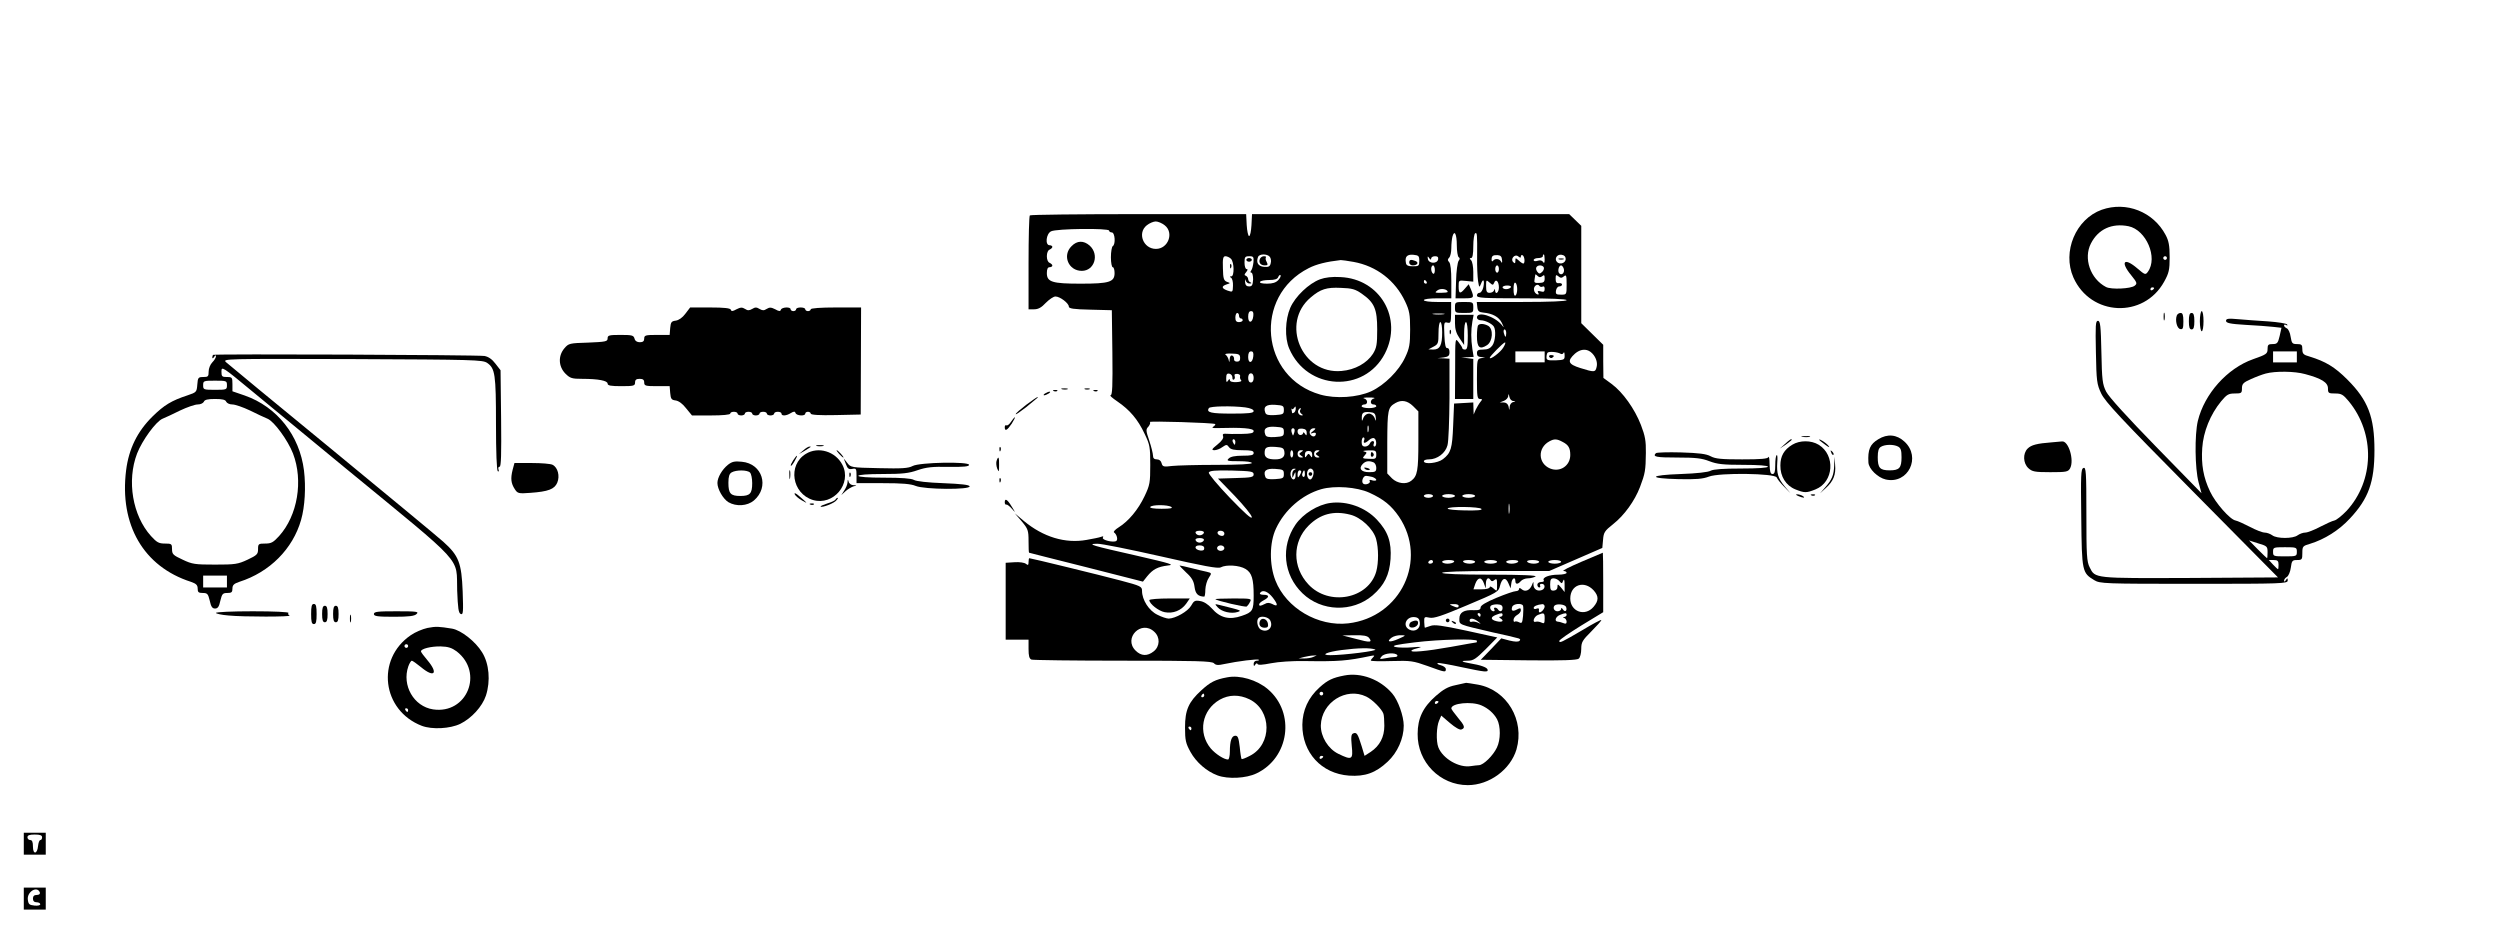<?xml version="1.0" standalone="no"?>
<!DOCTYPE svg PUBLIC "-//W3C//DTD SVG 20010904//EN"
 "http://www.w3.org/TR/2001/REC-SVG-20010904/DTD/svg10.dtd">
<svg version="1.0" xmlns="http://www.w3.org/2000/svg"
 width="1366pt" height="510pt" viewBox="0 0 1366 510"
 preserveAspectRatio="xMidYMid meet">

<g transform="translate(0,510) scale(0.1,-0.1)"
fill="#000000" stroke="none">
<path d="M11484 3954 c-142 -51 -217 -229 -155 -370 94 -212 384 -226 496 -23
26 47 30 64 30 134 0 63 -5 89 -22 121 -67 127 -215 185 -349 138z m146 -90
c97 -20 162 -172 106 -249 -13 -18 -16 -17 -57 18 -73 63 -96 38 -34 -37 32
-40 34 -45 19 -57 -20 -17 -130 -22 -157 -7 -86 45 -124 157 -82 238 40 78
114 112 205 94z m210 -174 c0 -5 -4 -10 -10 -10 -5 0 -10 5 -10 10 0 6 5 10
10 10 6 0 10 -4 10 -10z m-70 -164 c0 -3 -4 -8 -10 -11 -5 -3 -10 -1 -10 4 0
6 5 11 10 11 6 0 10 -2 10 -4z"/>
<path d="M5627 3923 c-4 -3 -7 -120 -7 -260 l0 -253 31 0 c22 0 40 10 63 35
19 19 42 35 53 35 25 0 73 -37 73 -55 0 -11 25 -15 118 -17 l117 -3 3 -232 c2
-182 0 -233 -10 -233 -7 0 10 -15 38 -34 67 -46 111 -97 148 -176 29 -60 31
-73 31 -170 0 -97 -2 -110 -31 -171 -35 -74 -88 -137 -141 -170 -19 -12 -31
-24 -26 -28 15 -10 23 -40 12 -47 -17 -10 -80 6 -73 18 5 8 1 9 -9 5 -10 -4
-46 -11 -80 -17 -117 -21 -237 16 -342 103 l-50 42 38 -44 c34 -41 37 -49 37
-108 0 -35 1 -63 3 -63 1 -1 142 -36 312 -79 l310 -79 23 29 c31 38 57 52 112
59 40 4 21 10 -170 54 -244 55 -275 64 -215 65 22 1 179 -31 348 -69 233 -53
312 -68 327 -60 30 16 102 12 136 -9 34 -21 44 -54 44 -146 0 -81 -6 -90 -65
-110 -68 -24 -119 -11 -164 41 -20 22 -43 37 -64 40 -28 5 -34 1 -49 -26 -18
-31 -85 -69 -122 -70 -11 0 -39 9 -62 21 -46 22 -84 81 -84 131 0 23 -7 27
-117 56 -109 29 -490 122 -499 122 -2 0 -4 -10 -4 -21 0 -17 -3 -19 -14 -10
-8 7 -36 11 -63 9 l-48 -3 0 -210 0 -210 63 0 62 0 0 -51 c0 -38 4 -53 16 -58
9 -3 233 -6 499 -6 401 0 486 -2 498 -14 10 -11 23 -12 58 -4 71 15 181 29
187 23 3 -3 -2 -5 -11 -5 -10 0 -17 -8 -17 -17 0 -14 2 -15 9 -4 5 7 10 9 12
3 3 -7 28 -5 74 4 40 8 118 13 180 12 192 -3 236 1 365 28 20 4 23 3 13 -7 -7
-7 -13 -15 -13 -18 0 -4 51 -5 113 -3 105 3 118 1 197 -27 96 -35 100 -36 100
-17 0 8 -12 17 -27 21 -16 4 -23 9 -17 12 6 2 64 -8 128 -22 133 -28 149 -30
144 -13 -4 12 -38 24 -98 34 -47 8 -51 14 -9 14 29 0 44 10 97 63 l63 64 -169
37 c-134 29 -175 34 -196 26 -15 -5 -29 -10 -30 -10 -2 0 -3 14 -4 31 -1 29 1
30 29 24 23 -5 66 9 203 67 169 71 174 74 182 107 11 44 31 50 46 14 l12 -28
4 28 c3 28 22 38 22 12 0 -19 14 -19 30 0 7 8 24 15 39 15 14 0 33 5 41 10 10
6 -74 10 -247 10 -169 0 -263 4 -263 10 0 6 104 10 293 10 l292 0 145 63 145
63 4 44 c3 40 8 49 55 86 61 48 118 127 147 203 28 74 31 91 32 186 1 66 -4
93 -27 153 -34 88 -99 179 -160 224 l-45 33 -1 90 0 91 -60 59 -60 59 0 266 0
266 -33 32 -33 32 -866 0 -867 0 -3 -60 c-2 -33 -7 -60 -13 -60 -5 0 -11 27
-13 60 l-3 60 -588 0 c-323 0 -591 -3 -594 -7z m737 -54 c52 -41 19 -129 -48
-129 -69 0 -103 87 -50 129 15 12 37 21 49 21 12 0 34 -9 49 -21z m-304 -29
c0 -5 7 -10 15 -10 17 0 22 -65 5 -75 -5 -3 -10 -31 -10 -61 0 -30 5 -54 10
-54 6 0 10 -15 10 -32 0 -49 -29 -58 -185 -58 -156 0 -185 9 -185 58 0 22 5
32 15 32 8 0 15 4 15 9 0 5 -7 11 -15 15 -9 3 -15 18 -15 36 0 18 6 33 15 36
8 4 15 10 15 15 0 5 -7 9 -15 9 -26 0 -19 63 8 76 28 15 317 18 317 4z m1900
-80 c0 -32 5 -62 10 -65 8 -5 7 -11 0 -20 -6 -8 -13 -57 -14 -109 l-3 -96 48
0 c53 0 55 3 37 47 l-13 30 -20 -23 c-27 -32 -35 -30 -35 11 0 34 0 34 40 30
l40 -4 0 53 c0 28 -5 57 -12 64 -9 9 -9 12 0 12 8 0 12 21 12 64 0 36 5 68 10
71 11 7 12 -4 11 -130 -1 -49 2 -108 5 -130 6 -37 7 -38 16 -16 12 33 21 20
13 -18 -4 -17 -13 -31 -21 -31 -8 0 -14 -7 -14 -15 0 -13 34 -15 245 -15 157
0 245 -4 245 -10 0 -6 -89 -10 -246 -10 l-245 0 3 -27 c2 -23 9 -29 33 -31 52
-5 85 -24 101 -56 13 -28 13 -29 0 -12 -40 49 -136 78 -136 41 0 -8 9 -15 21
-15 23 0 60 -18 71 -34 13 -19 9 -81 -8 -104 -11 -15 -25 -22 -50 -22 -27 0
-34 -4 -34 -20 0 -14 7 -20 23 -21 l22 -2 -22 -4 c-22 -4 -23 -8 -23 -114 0
-94 2 -109 16 -109 14 0 15 -2 3 -16 -8 -10 -19 -29 -26 -43 l-11 -26 -1 33
-1 33 -52 -3 -53 -3 -5 -120 c-5 -126 -12 -150 -56 -184 -28 -22 -104 -30
-104 -11 0 6 12 10 28 10 45 0 90 34 101 77 6 21 10 136 11 256 l0 217 -33 2
-32 1 33 4 c26 4 32 9 32 29 0 14 -5 23 -12 22 -9 -2 -14 18 -16 71 -3 69 -2
73 17 68 18 -4 19 1 20 54 l0 59 -75 0 c-43 0 -74 4 -74 10 0 6 32 10 75 10
l75 0 0 93 c0 59 -4 97 -12 105 -9 9 -9 15 0 24 7 7 12 30 12 53 0 22 3 50 6
62 11 40 24 14 24 -47z m-1022 -63 c6 -7 9 -23 5 -36 -4 -18 -12 -21 -37 -19
-31 3 -44 23 -32 54 7 18 50 18 64 1z m817 -22 c0 -28 -3 -30 -35 -30 -26 0
-36 5 -38 18 -7 34 6 48 40 45 29 -3 33 -6 33 -33z m452 5 c2 -16 0 -20 -5
-10 -8 17 -33 20 -44 5 -5 -6 -8 -3 -8 6 0 21 7 26 33 25 16 -1 23 -8 24 -26z
m103 19 c0 7 5 9 10 6 11 -7 14 -45 3 -45 -3 0 -15 7 -25 17 -17 15 -18 15
-18 -2 0 -15 -3 -16 -12 -7 -17 17 9 47 28 31 11 -9 14 -8 14 0z m130 -16 c0
-20 -3 -24 -9 -14 -5 8 -16 11 -30 6 -12 -4 -21 -2 -21 4 0 6 11 11 25 11 14
0 25 5 25 10 0 6 2 10 5 10 3 0 5 -12 5 -27z m115 2 c0 -22 -31 -33 -47 -17
-17 17 -1 44 24 40 15 -2 23 -10 23 -23z m-1829 1 c18 -18 19 -96 2 -96 -10 0
-10 -2 -1 -8 6 -4 11 -23 10 -43 -1 -36 -2 -36 -29 -27 -34 12 -36 24 -6 34
22 7 22 7 2 14 -17 7 -21 17 -22 74 -2 54 1 66 14 66 8 0 22 -6 30 -14z m123
-18 c-2 -18 -7 -39 -12 -45 -6 -8 -6 -13 1 -13 5 0 9 -17 9 -37 -2 -31 -6 -38
-22 -38 -14 0 -21 7 -22 25 -1 14 0 18 3 8 3 -10 13 -18 22 -17 11 0 12 2 5 6
-7 2 -13 11 -13 18 0 7 -6 15 -12 18 -10 3 -10 7 1 20 9 11 10 17 2 17 -6 0
-11 16 -11 35 0 31 3 35 26 35 23 0 25 -4 23 -32z m971 20 c0 6 9 12 21 12 14
0 19 -5 17 -17 -5 -26 -52 -24 -56 2 -3 16 -1 17 7 5 7 -10 11 -11 11 -2z
m-424 -19 c126 -23 228 -102 282 -217 23 -49 27 -70 27 -152 0 -82 -4 -103
-27 -152 -34 -74 -113 -152 -186 -186 -75 -34 -193 -42 -278 -18 -327 93 -368
537 -63 691 41 21 95 35 175 44 6 0 37 -4 70 -10z m444 -45 c0 -14 -4 -23 -10
-19 -5 3 -10 15 -10 26 0 10 5 19 10 19 6 0 10 -12 10 -26z m350 6 c0 -11 -4
-20 -10 -20 -5 0 -10 9 -10 20 0 11 5 20 10 20 6 0 10 -9 10 -20z m245 10 c3
-6 0 -17 -8 -25 -13 -12 -17 -13 -27 0 -6 8 -9 19 -5 25 8 13 32 13 40 0z
m109 -7 c8 -21 -10 -41 -24 -27 -11 11 -3 44 10 44 4 0 11 -8 14 -17z m-1559
-63 c-13 -14 -31 -20 -62 -20 -27 0 -42 4 -38 10 3 6 26 10 50 10 30 0 45 5
49 16 4 9 9 14 13 10 3 -3 -2 -15 -12 -26z m1442 21 c10 9 13 6 13 -12 0 -20
-5 -24 -30 -25 -25 -1 -29 2 -25 20 2 12 4 23 4 26 1 2 6 -1 13 -8 8 -8 15 -9
25 -1z m118 -1 c13 11 15 5 15 -44 0 -56 0 -56 -31 -56 -26 0 -30 3 -27 23 2
12 10 22 18 22 8 0 15 5 15 10 0 6 -8 9 -17 8 -13 -2 -18 4 -18 23 0 22 2 25
15 14 12 -10 18 -10 30 0z m-750 -30 c3 -5 1 -10 -4 -10 -6 0 -11 5 -11 10 0
6 2 10 4 10 3 0 8 -4 11 -10z m369 -5 c9 24 26 8 26 -26 0 -27 -19 -43 -21
-16 0 10 -2 10 -6 0 -2 -7 -13 -13 -24 -13 -15 0 -19 7 -19 37 0 35 1 35 19
19 17 -15 19 -15 25 -1z m126 -35 c0 -16 -4 -32 -10 -35 -6 -4 -10 10 -10 35
0 25 4 39 10 35 6 -3 10 -19 10 -35z m139 14 c7 4 11 -1 11 -12 0 -16 -5 -19
-22 -14 -15 4 -19 2 -13 -8 5 -8 3 -11 -6 -8 -8 3 -16 13 -17 23 -5 20 19 39
29 23 4 -6 12 -7 18 -4z m-174 -4 c-3 -5 -15 -10 -26 -10 -10 0 -19 5 -19 10
0 6 12 10 26 10 14 0 23 -4 19 -10z m-345 -25 c0 -3 -17 -5 -37 -5 -34 0 -35
1 -18 14 18 13 55 6 55 -9z m-1062 -132 c-4 -39 -28 -42 -28 -4 0 21 5 31 16
31 11 0 14 -8 12 -27z m-78 2 c0 -8 5 -15 10 -15 6 0 10 -4 10 -10 0 -5 -9
-10 -20 -10 -15 0 -20 7 -20 25 0 14 5 25 10 25 6 0 10 -7 10 -15z m1118 8
c-16 -2 -40 -2 -55 0 -16 2 -3 4 27 4 30 0 43 -2 28 -4z m-8 -99 c0 -70 -12
-94 -48 -94 l-27 1 28 15 c25 13 27 19 27 74 0 33 4 60 10 60 6 0 10 -25 10
-56z m350 -4 c0 -11 -2 -20 -4 -20 -2 0 -6 9 -9 20 -3 11 -1 20 4 20 5 0 9 -9
9 -20z m-16 -79 c-15 -26 -74 -70 -74 -56 0 8 73 82 83 84 5 0 1 -12 -9 -28z
m477 -24 c26 -20 40 -55 33 -82 -7 -30 -12 -30 -89 -6 -67 21 -74 38 -29 79
28 24 60 28 85 9z m-1843 -24 c-4 -39 -28 -42 -28 -4 0 21 5 31 16 31 11 0 14
-8 12 -27z m1592 -3 l0 -30 -80 0 -80 0 0 30 0 30 80 0 80 0 0 -30z m87 17 c6
-4 14 -1 16 5 3 7 6 1 6 -13 1 -24 -2 -26 -49 -28 -43 -1 -50 1 -50 17 0 10 3
22 6 25 8 8 55 4 71 -6z m-1751 -21 c1 -15 -4 -22 -17 -22 -11 0 -18 6 -16 15
1 7 -4 16 -10 18 -8 3 -13 -5 -14 -19 -1 -20 -2 -21 -6 -3 -3 11 -10 23 -17
27 -6 5 9 7 34 6 38 -1 45 -4 46 -22z m-42 -109 c-1 -9 3 -14 8 -11 5 3 7 12
4 19 -3 9 2 13 15 12 11 -1 17 -7 15 -13 -2 -6 0 -16 5 -21 6 -6 -3 -10 -26
-11 -21 -1 -35 3 -35 11 0 8 -4 7 -10 -3 -8 -12 -10 -9 -10 13 0 22 4 28 18
25 9 -2 16 -11 16 -21z m116 -2 c0 -16 -6 -25 -15 -25 -9 0 -15 9 -15 25 0 16
6 25 15 25 9 0 15 -9 15 -25z m1418 -126 c15 -1 15 -2 0 -6 -10 -2 -19 -14
-19 -26 -2 -22 -2 -22 -6 1 -3 14 -12 22 -26 23 l-22 0 23 9 c12 5 23 17 23
27 1 13 3 11 6 -4 2 -13 12 -24 21 -24z m-760 14 c-22 -5 -24 -33 -3 -33 8 0
15 -4 15 -10 0 -5 -18 -10 -40 -10 -22 0 -40 5 -40 10 0 6 7 10 15 10 21 0 19
28 -2 33 -10 3 2 5 27 5 25 0 37 -2 28 -5z m213 -42 l29 -29 0 -162 c0 -162
-5 -191 -39 -217 -28 -22 -76 -15 -105 13 l-26 27 0 171 c1 177 3 190 45 214
33 19 65 13 96 -17z m-706 -21 c0 -23 -4 -25 -48 -28 -35 -2 -49 1 -53 12 -13
34 4 47 53 44 44 -3 48 -5 48 -28z m-211 14 c29 -4 46 -12 46 -20 0 -11 -25
-14 -119 -14 -114 0 -141 6 -126 30 7 11 127 13 199 4z m267 -3 c7 11 9 10 9
-3 0 -9 -4 -20 -10 -23 -5 -3 -10 -4 -10 -1 0 2 -2 10 -3 18 -2 7 -2 9 1 4 2
-4 8 -2 13 5z m33 -12 c-3 -6 0 -15 7 -20 9 -6 10 -9 2 -9 -15 0 -26 17 -18
30 3 6 8 10 11 10 3 0 2 -5 -2 -11z m413 -39 c3 -25 3 -25 -7 -2 -5 12 -18 22
-30 22 -12 0 -24 -9 -30 -22 -8 -22 -9 -22 -9 -2 -1 29 8 35 44 32 24 -2 30
-8 32 -28z m-877 -37 c2 -2 -2 -9 -10 -14 -11 -7 -4 -9 25 -8 130 4 195 -1
195 -16 0 -12 -15 -15 -67 -16 -38 -1 -77 0 -87 1 -13 1 -17 -3 -13 -14 4 -9
-7 -26 -31 -45 -31 -25 -34 -30 -17 -31 11 0 31 7 44 17 22 15 25 15 36 0 9
-13 28 -17 74 -17 48 0 61 -3 61 -15 0 -12 -13 -15 -61 -15 -40 0 -65 -5 -75
-15 -14 -13 -8 -15 55 -15 41 0 71 -4 71 -10 0 -6 -71 -10 -192 -10 -106 0
-216 -3 -244 -6 -46 -6 -52 -4 -57 15 -3 13 -13 21 -26 21 -14 0 -21 6 -21 20
0 11 -9 48 -20 81 -19 56 -20 63 -5 78 8 10 12 21 8 25 -7 7 348 -4 357 -11z
m837 -40 c-3 -10 -5 -4 -5 12 0 17 2 24 5 18 2 -7 2 -21 0 -30z m-462 -3 c0
-23 -4 -25 -48 -28 -35 -2 -49 1 -53 12 -13 34 4 47 53 44 44 -3 48 -5 48 -28z
m58 0 c-3 -11 -7 -20 -8 -20 -1 0 -5 9 -8 20 -3 12 0 20 8 20 8 0 11 -8 8 -20z
m67 -5 c0 -16 -2 -17 -10 -5 -5 8 -10 10 -10 4 0 -6 -7 -11 -15 -11 -8 0 -15
9 -15 19 0 13 7 17 25 16 18 -2 25 -8 25 -23z m34 9 c-16 -13 -16 -15 -1 -10
9 3 17 2 17 -3 0 -15 -13 -21 -26 -10 -16 13 -7 39 14 39 13 0 12 -3 -4 -16z
m280 -49 c-8 -20 5 -19 27 1 10 9 23 13 28 9 14 -8 14 -45 1 -45 -5 0 -7 7 -4
15 4 8 1 15 -5 15 -7 0 -14 -7 -17 -15 -4 -8 -15 -15 -25 -15 -14 0 -19 7 -19
25 0 14 4 25 10 25 5 0 7 -7 4 -15z m-704 -10 c0 -8 -2 -15 -4 -15 -2 0 -6 7
-10 15 -3 8 -1 15 4 15 6 0 10 -7 10 -15z m1789 0 c31 -16 41 -33 41 -71 0
-59 -56 -96 -110 -74 -67 28 -69 113 -5 148 27 15 41 15 74 -3z m-1521 -54 c4
-27 -12 -41 -50 -41 -41 0 -58 10 -58 34 0 32 9 37 60 34 39 -3 45 -6 48 -27z
m48 -11 c0 -11 -4 -20 -8 -20 -4 0 -8 9 -8 20 0 11 4 20 8 20 4 0 8 -9 8 -20z
m44 10 c-13 -9 -13 -11 0 -20 13 -8 12 -10 -2 -10 -11 0 -18 8 -18 20 0 12 7
20 18 20 14 0 15 -2 2 -10z m60 -15 c0 -17 -2 -17 -10 -5 -9 13 -11 13 -20 0
-8 -12 -10 -12 -10 5 0 14 6 21 20 21 14 0 20 -7 20 -21z m30 15 c-13 -9 -13
-11 0 -20 13 -8 12 -10 -2 -10 -11 0 -18 8 -18 20 0 12 7 20 18 20 14 0 15 -2
2 -10z m320 -14 c0 -23 -4 -25 -40 -23 -36 1 -38 3 -24 18 14 16 14 18 -3 22
-10 3 1 5 25 6 38 1 42 -1 42 -23z m-16 -42 c9 -3 16 -17 16 -30 0 -21 -5 -24
-39 -24 -44 0 -59 20 -35 45 16 16 33 19 58 9z m-489 -64 c0 -23 -4 -25 -48
-28 -35 -2 -49 1 -53 12 -13 34 4 47 53 44 44 -3 48 -5 48 -28z m58 23 c-7 -2
-13 -14 -12 -26 0 -21 1 -21 9 -2 8 19 9 19 9 -2 1 -26 -17 -31 -25 -8 -8 20
2 45 18 44 10 0 10 -2 1 -6z m102 -3 c8 -13 -4 -50 -16 -50 -13 0 -22 27 -15
45 6 17 22 20 31 5z m-325 -22 c0 -15 -12 -18 -97 -20 l-98 -3 93 -96 c50 -53
92 -104 92 -115 0 -13 -40 23 -120 106 -66 69 -118 131 -115 138 4 10 33 13
125 11 107 -3 120 -5 120 -21z m260 15 c0 -5 -5 -15 -10 -23 -8 -12 -10 -11
-10 8 0 12 5 22 10 22 6 0 10 -3 10 -7z m20 -14 c0 -11 -4 -18 -10 -14 -5 3
-7 12 -3 20 7 21 13 19 13 -6z m368 -15 c12 -4 22 -11 22 -16 0 -5 -10 -6 -21
-3 -13 5 -19 3 -15 -3 8 -13 -25 -25 -36 -14 -11 11 0 42 16 42 6 0 21 -3 34
-6z m-16 -86 c79 -36 120 -70 162 -131 159 -236 11 -549 -277 -583 -165 -19
-339 83 -398 234 -34 86 -33 208 3 284 48 103 143 185 247 215 74 21 195 12
263 -19z m348 -18 c0 -5 -11 -10 -25 -10 -14 0 -25 5 -25 10 0 6 11 10 25 10
14 0 25 -4 25 -10z m120 0 c0 -5 -16 -10 -35 -10 -19 0 -35 5 -35 10 0 6 16
10 35 10 19 0 35 -4 35 -10z m110 0 c0 -5 -16 -10 -35 -10 -19 0 -35 5 -35 10
0 6 16 10 35 10 19 0 35 -4 35 -10z m187 -92 c-2 -13 -4 -3 -4 22 0 25 2 35 4
23 2 -13 2 -33 0 -45z m-1847 32 c10 -7 -5 -10 -53 -10 -43 0 -66 4 -62 10 8
13 95 13 115 0z m1695 -11 c5 -7 -24 -9 -89 -8 -53 1 -96 5 -96 10 0 13 177
11 185 -2z m-1517 -131 c-3 -7 -13 -13 -23 -13 -10 0 -20 6 -22 13 -3 7 5 12
22 12 17 0 25 -5 23 -12z m112 -4 c0 -9 -7 -14 -17 -12 -25 5 -28 28 -4 28 12
0 21 -6 21 -16z m-112 -36 c-3 -7 -13 -13 -23 -13 -10 0 -20 6 -22 13 -3 7 5
12 22 12 17 0 25 -5 23 -12z m2 -44 c0 -10 -7 -14 -22 -12 -32 5 -35 28 -4 28
17 0 26 -5 26 -16z m110 1 c0 -8 -9 -15 -20 -15 -11 0 -20 7 -20 15 0 8 9 15
20 15 11 0 20 -7 20 -15z m1140 -75 c0 -5 -7 -10 -16 -10 -8 0 -12 5 -9 10 3
6 10 10 16 10 5 0 9 -4 9 -10z m115 0 c-3 -5 -19 -10 -36 -10 -16 0 -29 5 -29
10 0 6 16 10 36 10 21 0 33 -4 29 -10z m115 0 c0 -5 -13 -10 -29 -10 -17 0
-33 5 -36 10 -4 6 8 10 29 10 20 0 36 -4 36 -10z m120 0 c0 -5 -16 -10 -35
-10 -19 0 -35 5 -35 10 0 6 16 10 35 10 19 0 35 -4 35 -10z m115 0 c-3 -5 -19
-10 -36 -10 -16 0 -29 5 -29 10 0 6 16 10 36 10 21 0 33 -4 29 -10z m115 0 c0
-5 -13 -10 -29 -10 -17 0 -33 5 -36 10 -4 6 8 10 29 10 20 0 36 -4 36 -10z
m120 0 c0 -5 -16 -10 -35 -10 -19 0 -35 5 -35 10 0 6 16 10 35 10 19 0 35 -4
35 -10z m-422 -117 l10 -28 1 28 c1 27 14 36 26 17 5 -8 11 -7 21 1 12 9 14 5
14 -26 0 -37 0 -38 -20 -20 -11 10 -20 13 -20 7 0 -7 -18 -12 -44 -12 l-45 0
10 30 c14 37 34 39 47 3z m-1153 -79 c30 -39 28 -52 -4 -34 -15 7 -27 8 -40 0
-24 -12 -31 -13 -31 -2 0 5 11 15 25 22 32 17 32 30 -1 30 -14 0 -23 4 -19 10
13 20 43 9 70 -26z m1015 -44 c0 -12 -8 -12 -35 0 -18 8 -17 9 8 9 15 1 27 -3
27 -9z m-1030 -79 c20 -38 -13 -71 -51 -51 -18 10 -26 50 -12 63 13 14 53 6
63 -12z m818 -13 c4 -34 -27 -54 -58 -38 -39 21 -16 73 30 68 19 -2 26 -10 28
-30z m-1451 -50 c33 -30 31 -80 -3 -107 -35 -28 -69 -26 -99 4 -69 68 31 170
102 103z m1173 -33 c21 -26 6 -27 -71 -6 l-74 19 66 1 c48 1 70 -3 79 -14z
m161 -6 c-47 -21 -69 -17 -37 7 11 8 34 14 50 13 30 0 30 -1 -13 -20z m429
-11 c0 -5 -1 -8 -2 -8 -2 0 -66 -11 -142 -25 -134 -24 -226 -32 -213 -19 3 4
21 10 39 14 22 6 10 7 -34 3 -36 -3 -79 -2 -95 2 -21 7 3 12 107 25 138 17
340 21 340 8z m-556 -47 c18 -7 -171 -31 -245 -31 -58 0 -18 18 61 28 93 12
159 13 184 3z m121 -31 c3 -5 -3 -10 -13 -10 -11 0 -35 -3 -53 -7 -31 -6 -33
-5 -20 10 15 19 76 23 86 7z m-460 -10 c-11 -5 -33 -8 -50 -8 l-30 0 30 8 c17
4 39 8 50 8 l20 1 -20 -9z"/>
<path d="M5855 3755 c-52 -51 -17 -135 56 -135 69 0 97 89 43 138 -33 29 -69
28 -99 -3z"/>
<path d="M7950 3420 c0 -29 1 -30 50 -30 49 0 50 1 50 30 0 29 -1 30 -50 30
-49 0 -50 -1 -50 -30z"/>
<path d="M7950 3334 c0 -32 7 -56 25 -82 l25 -37 0 63 c0 35 4 62 10 62 6 0
10 -32 10 -75 0 -60 -3 -75 -15 -75 -8 0 -15 3 -15 8 0 4 -9 18 -20 32 -19 25
-19 25 -19 -142 l-1 -168 50 0 50 0 0 109 0 110 -32 4 -33 4 34 1 33 2 -7 43
c-8 54 -8 103 0 150 l7 37 -51 0 -51 0 0 -46z"/>
<path d="M8077 3323 c-4 -3 -7 -30 -7 -60 0 -62 15 -75 55 -49 32 21 36 89 6
106 -23 12 -45 13 -54 3z"/>
<path d="M7921 3284 c0 -11 3 -14 6 -6 3 7 2 16 -1 19 -3 4 -6 -2 -5 -13z"/>
<path d="M6884 3685 c-8 -20 4 -35 27 -35 16 0 18 3 10 19 -6 10 -7 21 -4 25
3 3 -1 6 -11 6 -9 0 -19 -7 -22 -15z"/>
<path d="M7700 3665 c0 -8 9 -15 19 -15 26 0 35 16 15 24 -25 10 -34 7 -34 -9z"/>
<path d="M8518 3683 c6 -2 18 -2 25 0 6 3 1 5 -13 5 -14 0 -19 -2 -12 -5z"/>
<path d="M6721 3644 c0 -11 3 -14 6 -6 3 7 2 16 -1 19 -3 4 -6 -2 -5 -13z"/>
<path d="M6810 3680 c0 -5 7 -10 15 -10 8 0 15 5 15 10 0 6 -7 10 -15 10 -8 0
-15 -4 -15 -10z"/>
<path d="M7213 3574 c-62 -23 -136 -94 -163 -156 -28 -65 -31 -164 -6 -222 97
-229 410 -246 523 -28 99 192 -26 408 -242 418 -46 3 -85 -2 -112 -12z m228
-79 c69 -48 84 -84 84 -195 0 -82 -3 -100 -23 -133 -33 -51 -98 -88 -172 -94
-217 -20 -335 262 -168 402 53 45 86 56 165 52 61 -2 78 -7 114 -32z"/>
<path d="M8465 3150 c4 -6 11 -8 16 -5 14 9 11 15 -7 15 -8 0 -12 -5 -9 -10z"/>
<path d="M7490 2614 c0 -8 5 -12 10 -9 6 4 8 11 5 16 -9 14 -15 11 -15 -7z"/>
<path d="M7458 2538 c5 -5 16 -8 23 -6 8 3 3 7 -10 11 -17 4 -21 3 -13 -5z"/>
<path d="M7150 2510 c0 -5 5 -10 10 -10 6 0 10 5 10 10 0 6 -4 10 -10 10 -5 0
-10 -4 -10 -10z"/>
<path d="M7270 2352 c-69 -9 -150 -59 -191 -118 -82 -120 -67 -275 38 -376
104 -100 272 -105 382 -12 65 56 93 113 99 200 6 93 -14 150 -75 215 -63 67
-163 103 -253 91z m107 -64 c59 -14 127 -78 142 -133 14 -50 14 -129 1 -177
-42 -151 -259 -192 -371 -71 -88 94 -88 232 1 321 64 64 137 83 227 60z"/>
<path d="M6884 1706 c-8 -21 3 -36 27 -36 15 0 20 6 17 22 -4 27 -35 37 -44
14z"/>
<path d="M7713 1703 c-7 -2 -13 -11 -13 -20 0 -21 44 -13 48 10 3 17 -10 21
-35 10z"/>
<path d="M3745 3386 c-16 -22 -37 -36 -53 -38 -23 -3 -27 -8 -30 -40 l-3 -38
-70 0 c-62 0 -69 -2 -69 -20 0 -14 -7 -20 -24 -20 -15 0 -26 7 -29 20 -5 18
-14 20 -76 20 -63 0 -71 -2 -71 -19 0 -17 -10 -19 -106 -23 -102 -3 -107 -4
-130 -31 -35 -41 -33 -99 5 -138 26 -26 36 -29 93 -29 87 0 138 -10 138 -26 0
-11 18 -14 75 -14 68 0 75 2 75 20 0 15 7 20 25 20 18 0 25 -5 25 -20 0 -18 7
-20 69 -20 l70 0 3 -37 c3 -33 7 -38 29 -41 17 -2 39 -18 58 -43 l32 -39 104
0 c63 0 105 4 105 10 0 6 9 10 20 10 11 0 20 -4 20 -10 0 -5 9 -10 20 -10 11
0 20 5 20 10 0 6 9 10 20 10 11 0 20 -4 20 -10 0 -5 9 -10 20 -10 11 0 20 5
20 10 0 6 9 10 20 10 11 0 20 -4 20 -10 0 -5 9 -10 20 -10 11 0 20 5 20 10 0
6 9 10 20 10 11 0 20 -4 20 -10 0 -14 26 -13 51 3 17 10 23 10 26 0 5 -15 53
-18 53 -3 0 6 7 10 15 10 8 0 15 -5 15 -10 0 -7 48 -10 137 -8 l136 3 1 293 1
292 -137 0 c-85 0 -138 -4 -138 -10 0 -5 -7 -10 -15 -10 -8 0 -15 5 -15 10 0
6 -11 10 -25 10 -14 0 -25 -4 -25 -10 0 -5 -7 -10 -15 -10 -8 0 -15 5 -15 10
0 15 -48 12 -53 -2 -3 -10 -10 -10 -31 2 -22 11 -31 12 -47 2 -15 -10 -23 -9
-39 0 -16 10 -24 10 -40 0 -16 -9 -24 -10 -39 0 -16 10 -25 9 -47 -2 -21 -12
-28 -12 -31 -2 -3 8 -35 12 -113 12 l-109 0 -26 -34z"/>
<path d="M11822 3370 c0 -19 2 -27 5 -17 2 9 2 25 0 35 -3 9 -5 1 -5 -18z"/>
<path d="M12020 3345 c0 -30 5 -55 10 -55 6 0 10 25 10 55 0 30 -4 55 -10 55
-5 0 -10 -25 -10 -55z"/>
<path d="M11894 3376 c-10 -27 1 -71 19 -74 14 -3 17 4 17 42 0 35 -4 46 -15
46 -9 0 -18 -6 -21 -14z"/>
<path d="M11960 3345 c0 -33 4 -45 15 -45 11 0 15 12 15 45 0 33 -4 45 -15 45
-11 0 -15 -12 -15 -45z"/>
<path d="M12163 3347 c0 -12 22 -17 106 -22 58 -3 126 -8 152 -11 l45 -5 -10
-45 c-9 -39 -14 -44 -38 -44 -24 0 -28 -4 -28 -27 0 -26 -6 -30 -80 -56 -141
-50 -265 -189 -301 -337 -18 -76 -16 -260 4 -335 l16 -60 -249 255 c-158 162
-257 271 -272 300 -20 40 -23 63 -26 216 -3 143 -6 171 -19 171 -13 0 -14 -24
-11 -171 3 -159 5 -175 29 -226 22 -46 107 -137 496 -530 l470 -475 -479 -3
c-528 -2 -520 -3 -550 58 -16 31 -18 67 -18 292 0 230 -2 257 -16 251 -14 -5
-15 -37 -12 -272 3 -295 5 -301 71 -341 31 -19 54 -20 545 -20 481 0 512 1
512 18 0 14 -2 15 -10 2 -6 -9 -10 -10 -10 -3 0 7 7 16 16 21 8 5 18 27 21 50
5 38 8 42 34 42 27 0 29 3 29 38 0 37 2 39 43 51 78 24 157 73 217 138 102
109 134 199 134 373 0 182 -35 273 -148 386 -69 69 -119 99 -207 126 -33 9
-39 15 -39 40 0 24 -4 28 -29 28 -26 0 -29 4 -35 40 -3 23 -13 43 -21 46 -8 4
-15 10 -15 16 0 5 5 6 12 2 6 -4 8 -3 5 3 -4 6 -51 13 -104 17 -54 3 -128 9
-164 12 -54 5 -66 3 -66 -9z m387 -197 l0 -30 -65 0 -65 0 0 30 0 30 65 0 65
0 0 -30z m45 -94 c90 -24 125 -46 125 -78 0 -26 3 -28 39 -28 35 0 44 -6 75
-43 145 -177 139 -434 -12 -598 -26 -27 -56 -51 -67 -53 -11 -2 -46 -18 -79
-35 -32 -17 -68 -31 -80 -31 -12 0 -31 -7 -42 -15 -25 -19 -113 -19 -138 0
-11 8 -30 15 -42 15 -12 0 -48 14 -80 31 -33 17 -68 33 -79 35 -30 5 -110 96
-139 158 -37 77 -49 148 -43 238 6 89 44 183 103 255 31 37 40 43 75 43 36 0
39 2 39 28 0 24 7 32 48 50 26 12 63 26 82 31 52 14 158 13 215 -3z m-205
-973 c0 -18 -1 -33 -3 -33 -1 0 -24 22 -51 49 l-47 48 50 -16 c48 -14 51 -17
51 -48z m160 2 c0 -24 -2 -25 -65 -25 -63 0 -65 1 -65 25 0 24 2 25 65 25 63
0 65 -1 65 -25z m-100 -70 c0 -14 -1 -25 -3 -25 -2 0 -14 11 -27 25 l-23 25
26 0 c22 0 27 -5 27 -25z"/>
<path d="M1164 3161 c-2 -2 -4 -9 -4 -15 0 -6 5 -4 10 4 6 10 10 11 10 3 0 -7
-9 -22 -20 -33 -11 -11 -20 -33 -20 -50 0 -27 -3 -30 -29 -30 -28 0 -30 -3
-33 -42 -3 -40 -5 -42 -53 -58 -88 -29 -128 -53 -192 -116 -82 -81 -129 -175
-144 -294 -37 -297 95 -526 354 -609 29 -10 37 -18 37 -37 0 -20 5 -24 28 -24
25 0 29 -5 38 -42 7 -33 14 -43 29 -43 15 0 22 10 29 43 9 37 13 42 38 42 23
0 28 4 28 24 0 19 8 27 38 37 166 53 292 180 337 338 21 73 27 179 16 270 -24
192 -147 348 -324 410 l-67 23 0 39 c0 37 -2 39 -30 39 -27 0 -30 3 -30 30 0
30 5 27 168 -108 92 -76 322 -266 512 -422 660 -542 602 -479 608 -667 4 -97
7 -123 20 -128 13 -5 14 11 10 123 -6 156 -21 196 -106 272 -31 28 -307 256
-612 507 -305 250 -564 464 -575 474 -20 19 -11 19 690 17 667 -3 712 -4 737
-21 43 -30 48 -61 48 -333 0 -156 4 -255 10 -259 6 -3 7 1 4 9 -3 9 -1 16 6
16 8 0 10 67 8 263 l-3 264 -28 36 c-18 24 -38 38 -60 42 -37 6 -1477 12
-1483 6z m76 -166 c0 -24 -2 -25 -65 -25 -63 0 -65 1 -65 25 0 24 2 25 65 25
63 0 65 -1 65 -25z m-4 -90 c4 -8 18 -15 34 -15 15 0 58 -15 96 -33 38 -19 81
-39 96 -45 36 -15 111 -118 139 -190 57 -149 25 -339 -76 -451 -32 -35 -43
-41 -76 -41 -37 0 -39 -2 -39 -31 0 -27 -6 -33 -57 -57 -53 -25 -69 -27 -178
-27 -109 0 -125 2 -177 27 -52 24 -58 30 -58 57 0 29 -2 31 -39 31 -33 0 -44
6 -76 41 -101 112 -133 302 -76 451 28 72 103 175 139 190 15 6 58 26 96 45
38 18 81 33 96 33 16 0 30 7 34 15 4 11 21 15 61 15 40 0 57 -4 61 -15z m4
-982 l0 -33 -65 0 -65 0 0 33 0 32 65 0 65 0 0 -32z"/>
<path d="M5803 2973 c9 -2 23 -2 30 0 6 3 -1 5 -18 5 -16 0 -22 -2 -12 -5z"/>
<path d="M5928 2973 c6 -2 18 -2 25 0 6 3 1 5 -13 5 -14 0 -19 -2 -12 -5z"/>
<path d="M5758 2963 c7 -3 16 -2 19 1 4 3 -2 6 -13 5 -11 0 -14 -3 -6 -6z"/>
<path d="M5978 2963 c7 -3 16 -2 19 1 4 3 -2 6 -13 5 -11 0 -14 -3 -6 -6z"/>
<path d="M5710 2950 c-8 -5 -10 -10 -5 -10 6 0 17 5 25 10 8 5 11 10 5 10 -5
0 -17 -5 -25 -10z"/>
<path d="M5607 2888 c-31 -24 -57 -46 -57 -51 0 -4 26 14 58 39 70 57 66 54
60 54 -3 0 -30 -19 -61 -42z"/>
<path d="M5524 2795 c-9 -14 -20 -22 -25 -19 -5 3 -9 -2 -9 -10 0 -25 13 -18
38 19 12 19 20 35 17 35 -2 0 -12 -11 -21 -25z"/>
<path d="M9848 2713 c12 -2 30 -2 40 0 9 3 -1 5 -23 4 -22 0 -30 -2 -17 -4z"/>
<path d="M10263 2700 c-45 -27 -58 -56 -54 -127 2 -35 51 -83 95 -93 122 -27
195 122 102 207 -42 39 -93 44 -143 13z m108 -40 c15 -8 19 -21 19 -58 0 -59
-12 -72 -65 -72 -53 0 -65 13 -65 72 0 34 5 50 18 57 22 13 68 14 93 1z"/>
<path d="M9753 2674 l-28 -25 33 22 c17 13 32 24 32 26 0 8 -11 1 -37 -23z"/>
<path d="M9940 2697 c0 -2 15 -14 33 -27 20 -15 27 -17 18 -6 -13 16 -51 41
-51 33z"/>
<path d="M9793 2670 c-45 -27 -65 -62 -65 -113 -1 -60 30 -110 82 -131 50 -20
60 -20 110 0 100 40 110 187 17 244 -41 25 -103 25 -144 0z"/>
<path d="M11210 2683 c-79 -6 -111 -14 -131 -34 -27 -27 -25 -80 4 -107 21
-19 34 -22 120 -22 88 0 97 2 108 21 24 45 -9 153 -45 147 -6 -1 -31 -3 -56
-5z"/>
<path d="M4463 2663 c9 -2 25 -2 35 0 9 3 1 5 -18 5 -19 0 -27 -2 -17 -5z"/>
<path d="M4389 2639 l-24 -20 30 17 c39 24 40 24 28 24 -6 0 -21 -9 -34 -21z"/>
<path d="M5461 2644 c0 -11 3 -14 6 -6 3 7 2 16 -1 19 -3 4 -6 -2 -5 -13z"/>
<path d="M4403 2620 c-100 -61 -76 -217 39 -252 111 -33 214 89 161 192 -38
74 -132 102 -200 60z"/>
<path d="M4585 2620 c10 -11 20 -20 23 -20 3 0 -3 9 -13 20 -10 11 -20 20 -23
20 -3 0 3 -9 13 -20z"/>
<path d="M10006 2627 c3 -10 9 -15 12 -12 3 3 0 11 -7 18 -10 9 -11 8 -5 -6z"/>
<path d="M9048 2624 c-20 -20 1 -24 117 -24 101 0 134 -4 175 -20 42 -16 74
-20 185 -20 83 0 135 -4 135 -10 0 -6 -55 -10 -146 -10 -98 0 -152 -4 -167
-12 -13 -8 -77 -15 -162 -18 -176 -6 -184 -24 -13 -28 95 -2 133 1 166 14 58
22 362 18 370 -5 3 -8 20 -30 40 -50 l35 -36 -32 38 c-36 44 -44 71 -40 131 2
24 1 42 -3 39 -5 -2 -8 -26 -8 -54 0 -37 -4 -49 -15 -49 -11 0 -15 13 -16 53
0 28 -3 46 -6 40 -3 -10 -42 -13 -144 -13 -114 0 -146 3 -172 17 -24 13 -63
18 -162 21 -71 2 -133 0 -137 -4z"/>
<path d="M4334 2585 c-9 -14 -15 -27 -13 -30 3 -2 12 10 21 26 21 36 15 39 -8
4z"/>
<path d="M5445 2581 c-3 -10 -1 -29 4 -42 9 -21 10 -19 10 19 1 45 -4 54 -14
23z"/>
<path d="M10022 2557 c-2 -54 -12 -78 -51 -122 l-26 -30 32 29 c41 37 55 73
50 127 l-4 44 -1 -48z"/>
<path d="M4622 2564 c9 -25 16 -30 35 -26 21 4 23 1 23 -37 l0 -41 144 0 c105
0 153 -4 179 -15 48 -20 301 -22 295 -2 -3 8 -45 13 -144 17 -84 3 -148 10
-161 18 -14 8 -68 12 -162 12 -87 0 -141 4 -141 10 0 6 51 10 133 10 108 0
143 4 191 21 47 16 80 20 170 18 82 -1 111 2 111 11 0 19 -269 14 -308 -6 -24
-13 -60 -15 -184 -12 -151 3 -155 4 -173 28 l-20 25 12 -31z"/>
<path d="M3977 2560 c-31 -25 -57 -69 -57 -99 0 -34 31 -87 60 -105 43 -25
103 -21 139 9 87 74 47 202 -66 212 -39 4 -53 1 -76 -17z m121 -42 c7 -7 12
-33 12 -58 0 -57 -12 -70 -65 -70 -53 0 -65 13 -65 72 0 34 5 50 18 57 24 14
85 14 100 -1z"/>
<path d="M2801 2533 c-12 -48 -9 -74 12 -106 15 -23 20 -25 84 -20 99 7 133
20 148 56 15 36 3 82 -25 97 -10 6 -62 10 -114 10 l-95 0 -10 -37z"/>
<path d="M4313 2505 c0 -22 2 -30 4 -17 2 12 2 30 0 40 -3 9 -5 -1 -4 -23z"/>
<path d="M4641 2504 c0 -11 3 -14 6 -6 3 7 2 16 -1 19 -3 4 -6 -2 -5 -13z"/>
<path d="M5461 2474 c0 -11 3 -14 6 -6 3 7 2 16 -1 19 -3 4 -6 -2 -5 -13z"/>
<path d="M4631 2465 c0 -11 -9 -32 -18 -45 l-16 -25 24 22 c13 11 33 23 44 26
19 4 18 5 -2 6 -12 0 -24 9 -26 19 -4 14 -5 14 -6 -3z"/>
<path d="M4342 2400 c3 -8 20 -23 39 -34 35 -20 34 -18 -15 24 -17 15 -27 19
-24 10z"/>
<path d="M9825 2390 c27 -12 43 -12 25 0 -8 5 -22 9 -30 9 -10 0 -8 -3 5 -9z"/>
<path d="M9898 2393 c7 -3 16 -2 19 1 4 3 -2 6 -13 5 -11 0 -14 -3 -6 -6z"/>
<path d="M4565 2370 c-3 -5 -24 -15 -45 -21 -22 -7 -38 -14 -36 -17 8 -7 74
18 86 34 7 7 10 14 7 14 -3 0 -9 -4 -12 -10z"/>
<path d="M5490 2355 c0 -8 4 -14 9 -12 4 1 18 -9 30 -23 21 -24 21 -23 -1 12
-24 40 -38 48 -38 23z"/>
<path d="M4428 2343 c7 -3 16 -2 19 1 4 3 -2 6 -13 5 -11 0 -14 -3 -6 -6z"/>
<path d="M8640 2030 c-63 -27 -107 -49 -97 -50 9 0 17 -4 17 -10 0 -5 -21 -10
-46 -10 -49 0 -88 -15 -79 -31 4 -5 -3 -9 -14 -9 -12 0 -21 -7 -21 -15 0 -8 5
-15 11 -15 5 0 7 5 4 10 -3 6 1 10 9 10 20 0 21 -26 1 -34 -24 -9 -45 4 -46
28 0 21 0 21 -9 -2 -12 -28 -36 -38 -55 -22 -10 9 -15 9 -15 1 0 -6 -8 -11
-17 -11 -10 0 -57 -16 -105 -36 -60 -25 -88 -42 -88 -53 0 -12 -9 -16 -37 -15
-54 3 -79 -12 -79 -47 0 -33 -8 -30 181 -74 61 -13 121 -27 134 -31 16 -3 21
-8 14 -15 -7 -7 -25 -6 -55 1 l-45 12 -56 -59 -56 -58 261 -3 c184 -2 265 1
274 9 8 6 14 30 14 53 0 37 6 47 55 96 30 30 55 58 55 62 0 4 -46 -20 -102
-54 -116 -68 -128 -74 -128 -60 0 6 54 43 120 84 l120 73 0 163 c0 89 -1 162
-2 162 -2 -1 -55 -23 -118 -50z m-119 -106 c12 -14 14 -14 20 3 5 12 8 5 8
-22 l0 -40 -19 24 c-18 21 -20 21 -20 4 0 -12 -8 -19 -20 -20 -16 -1 -20 4
-20 33 0 27 4 34 19 34 10 0 25 -7 32 -16z m187 -50 c28 -32 28 -56 -1 -90
-47 -55 -127 -26 -127 46 0 75 76 101 128 44z m-498 -96 c0 -19 -15 -24 -25
-8 -3 6 -11 10 -16 10 -6 0 -7 -4 -4 -10 3 -5 2 -10 -4 -10 -13 0 -24 18 -16
29 3 5 19 9 35 9 22 -1 30 -6 30 -20z m112 12 c2 -6 2 -30 0 -55 -4 -39 -6
-43 -22 -35 -9 5 -20 6 -24 3 -3 -3 -6 1 -6 10 0 9 9 21 20 27 11 6 20 17 20
26 0 12 -4 13 -21 4 -24 -13 -34 -8 -26 15 7 17 53 21 59 5z m118 -4 c0 -7 -7
-19 -15 -26 -14 -11 -19 -7 -16 12 0 4 -6 5 -14 2 -8 -4 -15 -1 -15 4 0 10 19
18 48 21 6 0 12 -5 12 -13z m117 -2 c8 -21 -6 -32 -17 -14 -7 10 -10 11 -10 3
0 -7 -9 -13 -20 -13 -18 0 -27 19 -16 31 12 12 57 7 63 -7z m-467 -44 c0 -5
-2 -10 -4 -10 -3 0 -8 5 -11 10 -3 6 -1 10 4 10 6 0 11 -4 11 -10z m120 0 c0
-5 -6 -10 -12 -10 -9 0 -8 -3 2 -10 21 -13 7 -22 -24 -14 -32 8 -33 22 -3 34
30 12 37 12 37 0z m230 -20 c0 -26 -3 -29 -17 -22 -10 5 -24 7 -30 5 -23 -8
-13 27 10 37 34 14 37 12 37 -20z m120 20 c0 -5 -6 -10 -12 -11 -10 0 -10 -2
0 -6 6 -2 12 -12 12 -20 0 -11 -5 -13 -17 -8 -10 4 -24 8 -30 8 -22 1 -14 27
10 37 30 12 37 12 37 0z m-484 -36 c19 -15 19 -15 -1 -6 -11 5 -26 7 -32 5 -7
-3 -13 0 -13 6 0 16 23 13 46 -5z"/>
<path d="M6481 1972 c31 -28 42 -47 46 -79 5 -38 19 -52 53 -53 3 0 6 18 6 39
1 21 9 50 19 64 17 26 16 26 -12 33 -15 3 -53 12 -84 20 -31 8 -59 14 -63 14
-3 0 13 -17 35 -38z"/>
<path d="M6280 1821 c0 -20 51 -60 84 -66 46 -9 90 9 117 46 l20 29 -110 0
c-61 0 -111 -4 -111 -9z"/>
<path d="M6641 1826 c8 -9 163 -45 171 -40 4 3 13 14 18 25 10 18 7 19 -91 19
-56 0 -100 -2 -98 -4z"/>
<path d="M1700 1745 c0 -42 3 -55 15 -55 12 0 15 13 15 55 0 42 -3 55 -15 55
-12 0 -15 -13 -15 -55z"/>
<path d="M6654 1781 c22 -24 74 -36 108 -25 24 8 24 8 -97 38 -29 7 -29 7 -11
-13z"/>
<path d="M1760 1745 c0 -33 4 -45 15 -45 11 0 15 12 15 45 0 33 -4 45 -15 45
-11 0 -15 -12 -15 -45z"/>
<path d="M1820 1745 c0 -33 4 -45 15 -45 11 0 15 12 15 45 0 33 -4 45 -15 45
-11 0 -15 -12 -15 -45z"/>
<path d="M1180 1751 c0 -4 30 -11 68 -14 78 -8 353 -8 334 0 -6 2 -10 9 -6 14
3 5 -77 9 -195 9 -111 0 -201 -4 -201 -9z"/>
<path d="M2043 1745 c0 -12 19 -15 109 -15 84 0 113 4 124 15 14 13 2 15 -109
15 -103 0 -124 -2 -124 -15z"/>
<path d="M1912 1720 c0 -19 2 -27 5 -17 2 9 2 25 0 35 -3 9 -5 1 -5 -18z"/>
<path d="M7900 1710 c0 -5 5 -10 10 -10 6 0 10 5 10 10 0 6 -4 10 -10 10 -5 0
-10 -4 -10 -10z"/>
<path d="M7937 1699 c7 -7 15 -10 18 -7 3 3 -2 9 -12 12 -14 6 -15 5 -6 -5z"/>
<path d="M2336 1669 c-27 -6 -68 -23 -92 -40 -191 -131 -157 -411 61 -495 56
-21 154 -16 210 11 61 30 120 94 140 154 26 80 18 175 -21 237 -36 59 -114
120 -163 129 -75 12 -87 13 -135 4z m-106 -99 c0 -5 -4 -10 -10 -10 -5 0 -10
5 -10 10 0 6 5 10 10 10 6 0 10 -4 10 -10z m265 -29 c150 -116 57 -345 -129
-317 -105 16 -171 131 -135 235 6 17 15 31 19 31 4 0 27 -16 50 -35 73 -61 97
-35 35 38 -19 22 -35 44 -35 48 0 14 55 28 108 27 41 -1 61 -8 87 -27z m-265
-321 c0 -5 -2 -10 -4 -10 -3 0 -8 5 -11 10 -3 6 -1 10 4 10 6 0 11 -4 11 -10z"/>
<path d="M7345 1409 c-63 -12 -91 -25 -135 -65 -62 -56 -93 -125 -94 -204 -1
-152 104 -267 255 -278 88 -6 146 15 211 76 54 50 88 127 88 197 0 52 -31 139
-63 176 -66 77 -171 116 -262 98z m-115 -99 c0 -5 -4 -10 -10 -10 -5 0 -10 5
-10 10 0 6 5 10 10 10 6 0 10 -4 10 -10z m235 -16 c34 -16 86 -69 94 -94 3 -8
5 -38 5 -66 0 -61 -25 -109 -74 -142 l-34 -22 -16 53 c-21 68 -27 77 -45 70
-12 -4 -14 -18 -9 -69 8 -75 1 -79 -73 -43 -56 27 -97 94 -96 156 4 125 138
210 248 157z m-235 -328 c0 -3 -4 -8 -10 -11 -5 -3 -10 -1 -10 4 0 6 5 11 10
11 6 0 10 -2 10 -4z"/>
<path d="M6705 1399 c-65 -12 -92 -26 -141 -71 -70 -64 -89 -108 -89 -203 0
-70 4 -87 30 -134 31 -56 88 -106 148 -128 57 -21 156 -16 212 11 180 85 214
331 63 460 -60 51 -154 79 -223 65z m-125 -99 c0 -5 -5 -10 -11 -10 -5 0 -7 5
-4 10 3 6 8 10 11 10 2 0 4 -4 4 -10z m247 -21 c123 -60 125 -247 2 -309 -23
-12 -43 -20 -45 -17 -2 2 -7 31 -10 65 -6 50 -10 62 -24 62 -20 0 -30 -27 -30
-87 0 -24 -5 -43 -10 -43 -22 0 -68 30 -94 60 -72 86 -49 211 49 267 50 28
106 29 162 2z m-317 -159 c0 -5 -2 -10 -4 -10 -3 0 -8 5 -11 10 -3 6 -1 10 4
10 6 0 11 -4 11 -10z"/>
<path d="M7952 1356 c-40 -8 -66 -23 -106 -58 -71 -62 -100 -123 -100 -208 -2
-154 122 -280 274 -280 118 0 233 85 266 195 46 160 -52 325 -210 354 -33 6
-62 10 -65 10 -3 -1 -30 -6 -59 -13z m-92 -90 c0 -3 -4 -8 -10 -11 -5 -3 -10
-1 -10 4 0 6 5 11 10 11 6 0 10 -2 10 -4z m234 -20 c37 -16 68 -43 86 -76 20
-38 20 -112 -1 -155 -21 -44 -73 -95 -98 -96 -9 0 -28 -3 -44 -5 -65 -11 -154
41 -178 103 -13 34 -10 113 4 145 l12 28 48 -41 c28 -24 54 -39 62 -35 22 8
19 20 -20 66 -19 23 -35 45 -35 49 0 29 110 40 164 17z"/>
<path d="M130 490 l0 -60 60 0 60 0 0 60 0 60 -60 0 -60 0 0 -60z m100 35 c0
-8 -4 -15 -9 -15 -6 0 -11 -14 -13 -32 -4 -46 -28 -49 -28 -4 0 25 -4 36 -15
36 -8 0 -15 7 -15 15 0 11 11 15 40 15 29 0 40 -4 40 -15z"/>
<path d="M130 190 l0 -60 60 0 60 0 0 60 0 60 -60 0 -60 0 0 -60z m88 33 c2
-8 -5 -13 -17 -13 -14 0 -21 -6 -21 -20 0 -13 7 -20 20 -20 11 0 20 -5 20 -11
0 -6 -14 -9 -32 -7 -28 3 -33 7 -36 33 -5 43 52 77 66 38z"/>
</g>
</svg>
